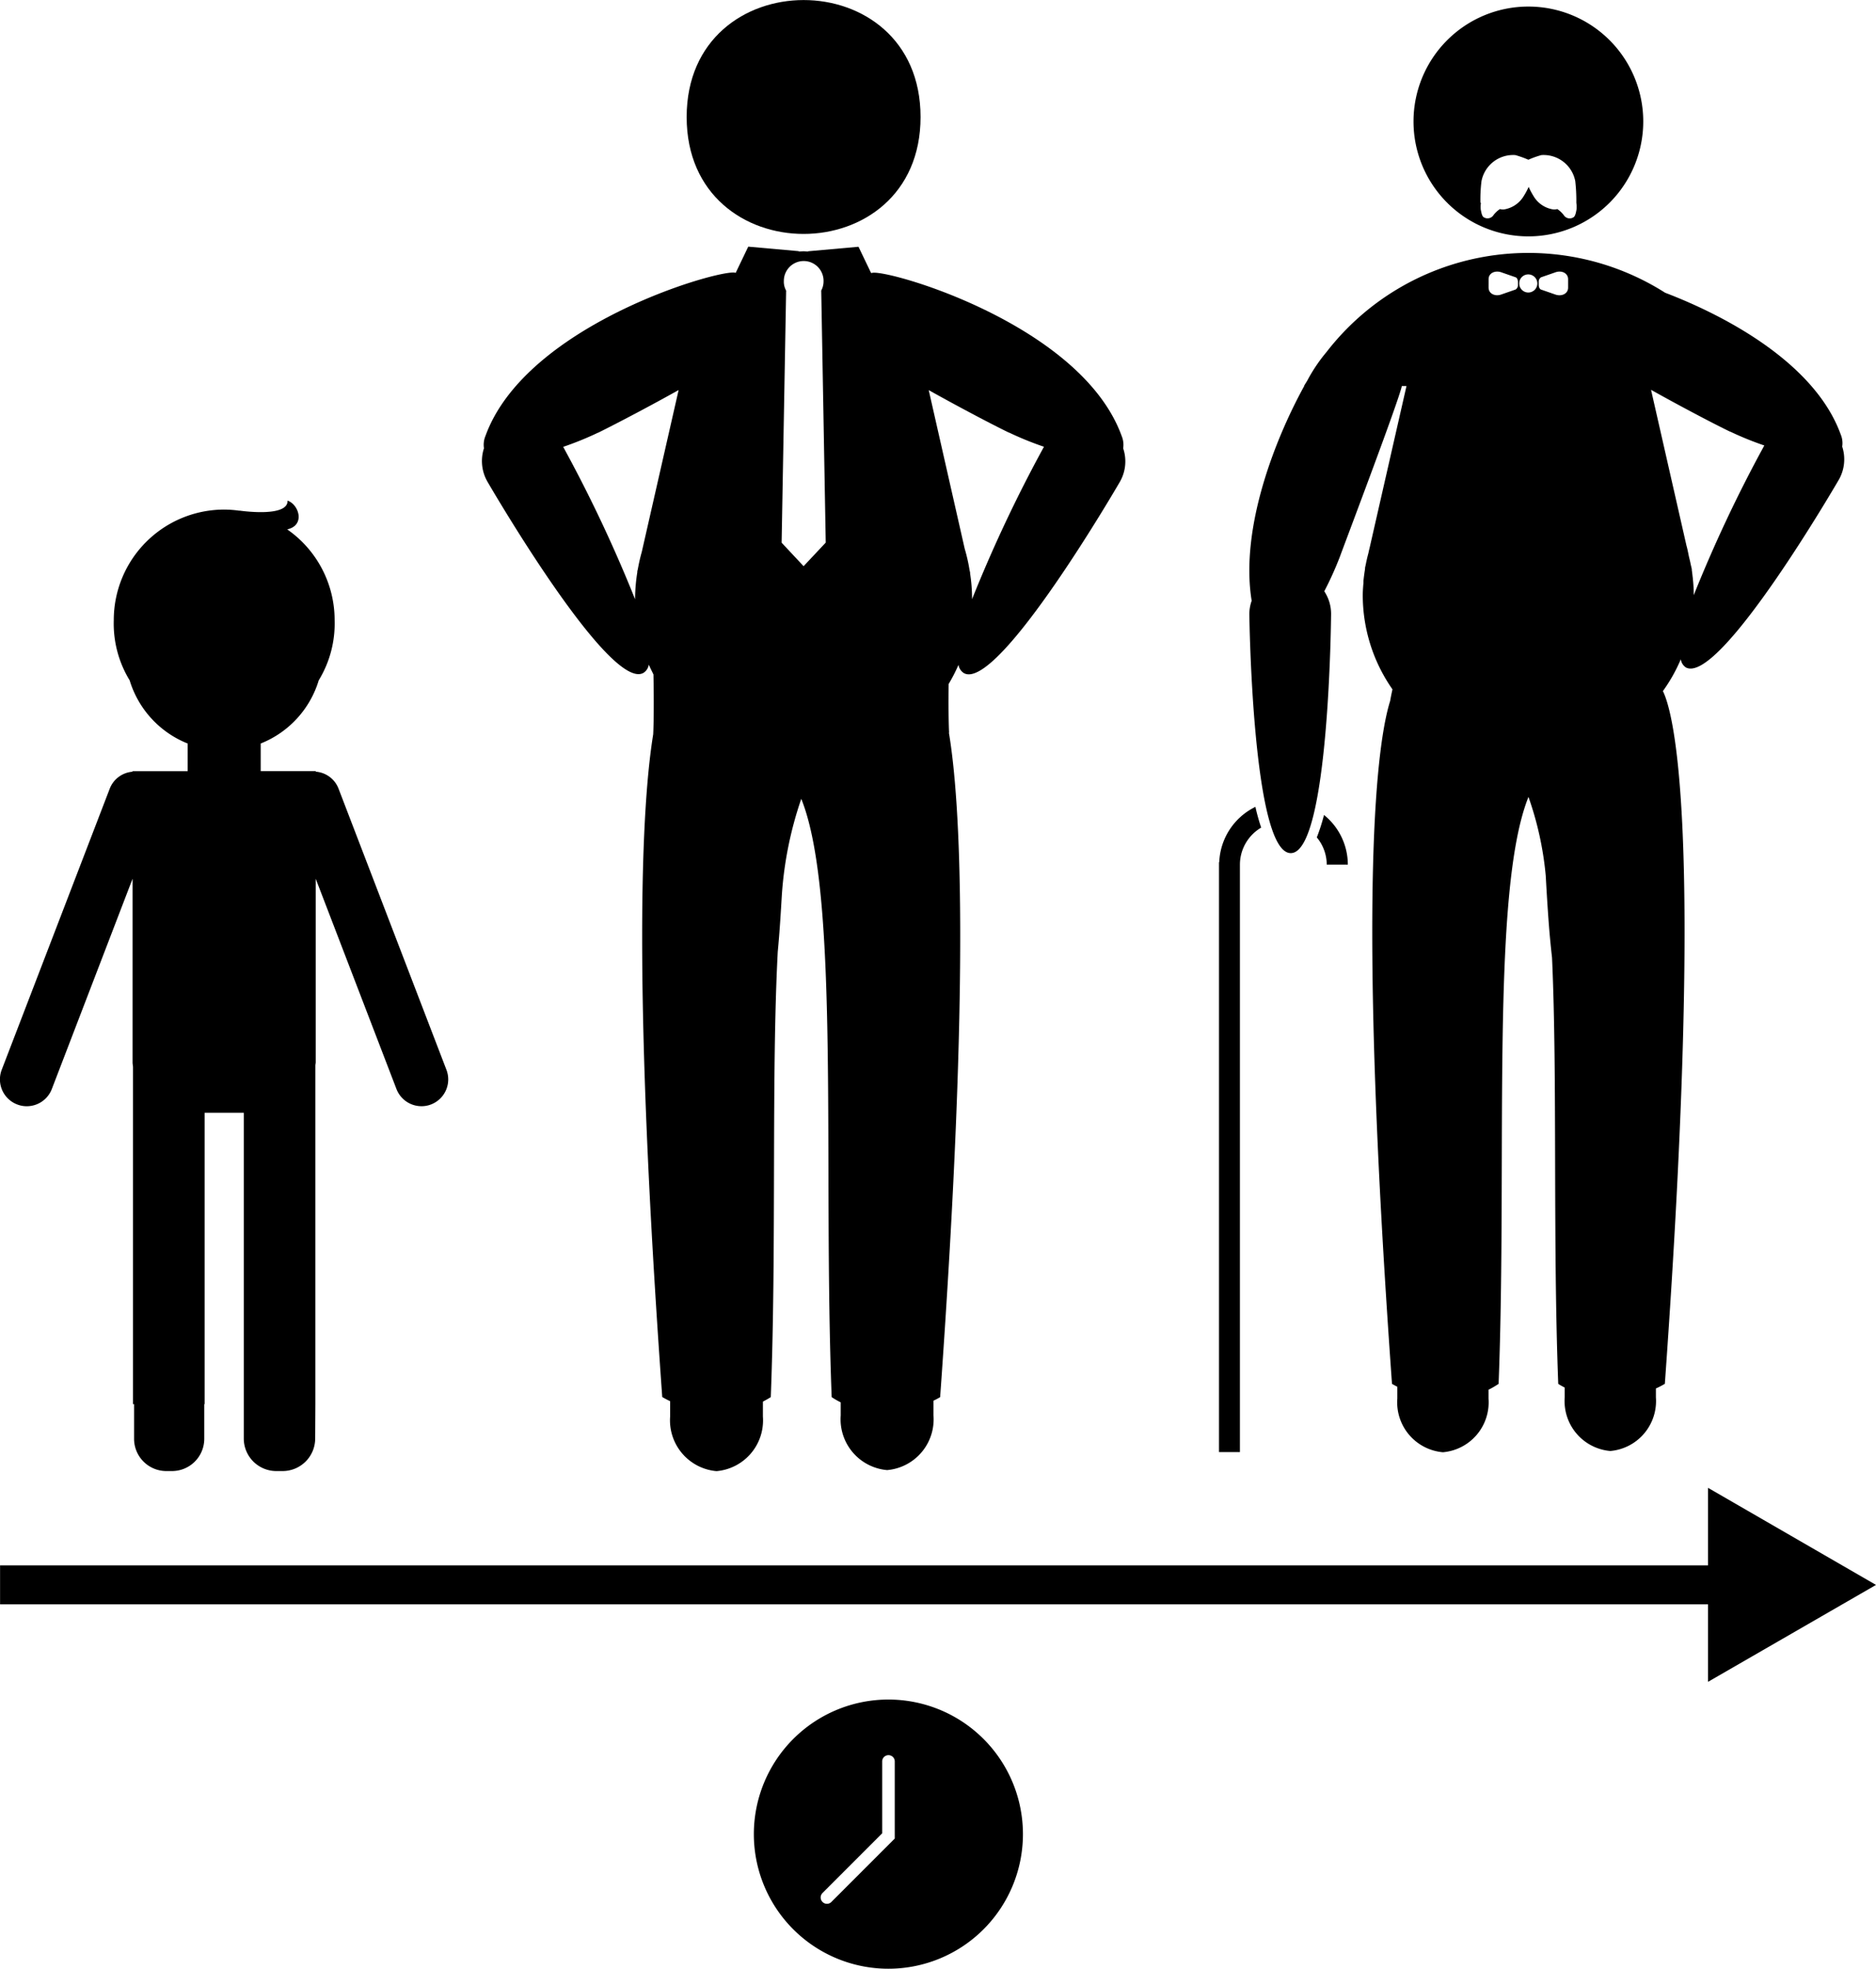 <svg xmlns="http://www.w3.org/2000/svg" width="80.664" height="84.621" viewBox="0 0 80.664 84.621">
  <g id="np_aging_236203_000000" transform="translate(-9.529 -8.559)">
    <path id="Path_559" data-name="Path 559" d="M48.539,83.438a5.785,5.785,0,1,0,5.785,5.785A5.784,5.784,0,0,0,48.539,83.438Zm.274,5.975-2.725,2.725a.267.267,0,0,1-.381,0,.271.271,0,0,1,0-.385l2.565-2.565V86.083a.271.271,0,0,1,.541,0l0,3.331Z" transform="translate(-0.811 -1.828)"/>
    <path id="Path_560" data-name="Path 560" d="M82.971,77.444H9.532v1.673H82.971v3.331l7.222-4.165-7.222-4.173Z" transform="translate(0 -1.6)"/>
    <path id="Path_561" data-name="Path 561" d="M76.767,18.726a4.939,4.939,0,1,0-4.939-4.939A4.938,4.938,0,0,0,76.767,18.726Zm-2.062-1.444a6.308,6.308,0,0,1,.046-.93,1.385,1.385,0,0,1,1.456-1.12,4.4,4.4,0,0,1,.56.2,3.88,3.88,0,0,1,.56-.2,1.385,1.385,0,0,1,1.456,1.12,7.487,7.487,0,0,1,.046.93h0a1.238,1.238,0,0,1,.008.29c-.023.118-.05.29-.133.335a.3.3,0,0,1-.419-.1,1.17,1.17,0,0,0-.274-.255.47.47,0,0,1-.183.015,1.192,1.192,0,0,1-.85-.591,3.245,3.245,0,0,1-.2-.377,2.756,2.756,0,0,1-.2.377,1.214,1.214,0,0,1-.85.591.47.47,0,0,1-.183-.015,1.1,1.1,0,0,0-.274.255.306.306,0,0,1-.419.1c-.084-.046-.107-.213-.133-.335a1.233,1.233,0,0,1,.008-.29h-.011Z" transform="translate(-1.521 -0.007)"/>
    <path id="Path_562" data-name="Path 562" d="M67.566,45.429a1.836,1.836,0,0,1,.427,1.17H68.9a2.746,2.746,0,0,0-1.025-2.134,8.243,8.243,0,0,1-.309.964Z" transform="translate(-1.417 -0.876)"/>
    <path id="Path_563" data-name="Path 563" d="M63.254,71.841h.9V46.594h0A1.849,1.849,0,0,1,65.068,45a8.743,8.743,0,0,1-.248-.892,2.768,2.768,0,0,0-1.555,2.378h-.011v25.35Z" transform="translate(-1.311 -0.868)"/>
    <path id="Path_564" data-name="Path 564" d="M66.373,45.5c1.658,0,1.734-10.286,1.734-10.286a1.757,1.757,0,0,0-.293-.968,14.208,14.208,0,0,0,.667-1.475c.461-1.242,2.534-6.715,2.668-7.347h.2l-1.593,6.989c-.023.08-.034.16-.057.24-.038.145-.072.29-.1.438a.113.113,0,0,0-.008.038l-.027.114h.008c-.008.034-.008.069-.015.107-.023.145-.042.293-.057.438,0,.053,0,.111-.008.164-.011.149-.023.3-.023.45a7.062,7.062,0,0,0,1.277,4.059c-.034.156-.069.32-.1.5-.522,1.658-1.471,7.736.08,29.352,0,0,.084.05.229.126v.507a2.153,2.153,0,0,0,1.955,2.306h.011a2.153,2.153,0,0,0,1.955-2.306v-.381a3.64,3.64,0,0,0,.434-.252c.377-9.844-.347-21.165,1.284-25.228a13.993,13.993,0,0,1,.743,3.392c.05.926.107,1.78.156,2.374.027.316.065.709.114,1.143.236,5.213.03,12.065.267,18.319.091.061.187.111.278.16v.419a2.153,2.153,0,0,0,1.955,2.306h.011a2.153,2.153,0,0,0,1.955-2.306v-.381a3.669,3.669,0,0,0,.385-.2c1.734-24.188.339-28.924-.084-29.775a6.976,6.976,0,0,0,.77-1.368.51.51,0,0,0,.21.347c1.444.819,6.593-8.079,6.593-8.079a1.766,1.766,0,0,0,.137-1.41.956.956,0,0,0-.065-.522c-1.09-3.011-4.825-5.049-7.549-6.09a10.968,10.968,0,0,0-14.558,2.546,6.985,6.985,0,0,0-.827,1.227c-.046.08-.1.156-.141.236h.008c-1.17,2.119-2.778,6.025-2.26,9.23a1.767,1.767,0,0,0-.1.572S64.716,45.5,66.373,45.5ZM85.26,27.379a13.7,13.7,0,0,0,1.475.6A59.407,59.407,0,0,0,83.7,34.414c0-.015,0-.03,0-.05a6.239,6.239,0,0,0-.038-.655c0-.034-.008-.065-.011-.1-.011-.1-.023-.206-.038-.3h.008l-.027-.114c-.008-.046-.023-.088-.03-.133-.019-.1-.046-.206-.069-.3-.034-.16-.061-.32-.107-.476l-1.524-6.7c1.079.606,2.6,1.414,3.4,1.8ZM77.036,20.95a.22.22,0,0,1,.1-.2l.625-.217c.252-.088.537.03.537.3v.362c0,.267-.282.385-.537.3l-.625-.217c-.061-.019-.1-.111-.1-.2Zm-.45-.324a.389.389,0,1,1-.389.389A.385.385,0,0,1,76.586,20.626Zm-1.707.206c0-.267.282-.385.537-.3l.625.217c.061.019.1.111.1.2v.126a.22.22,0,0,1-.1.2l-.625.217c-.252.088-.537-.03-.537-.3Z" transform="translate(-1.344 -0.272)"/>
    <path id="Path_565" data-name="Path 565" d="M49.85,13.589c0,6.7-10.057,6.7-10.057,0s10.057-6.707,10.057,0" transform="translate(-0.739)"/>
    <path id="Path_566" data-name="Path 566" d="M31,29.517s5.244,9.062,6.715,8.228a.511.511,0,0,0,.229-.354c.061.145.133.282.2.423.034,1.8-.011,2.572-.011,2.572-.488,3.011-.907,10.415.389,28.486,0,0,.126.076.339.179v.659a2.192,2.192,0,0,0,1.989,2.347h.011a2.189,2.189,0,0,0,1.989-2.347v-.64c.114-.061.225-.122.339-.194.252-6.566.019-13.788.3-19.15.015-.149.027-.293.038-.423.046-.514.091-1.219.137-2A15.985,15.985,0,0,1,44.5,43.16c1.665,4.127.922,15.682,1.307,25.716a3.4,3.4,0,0,0,.389.225v.564a2.192,2.192,0,0,0,1.989,2.347h.011a2.189,2.189,0,0,0,1.989-2.347v-.636a3.121,3.121,0,0,0,.286-.152c1.307-18.232.869-25.605.377-28.562h.008s-.038-.636-.019-2.092a6.978,6.978,0,0,0,.423-.823.511.511,0,0,0,.229.354c1.471.831,6.715-8.228,6.715-8.228a1.761,1.761,0,0,0,.137-1.433.986.986,0,0,0-.065-.53c-1.768-4.878-10.35-7.252-10.758-7-.008-.008-.015-.011-.023-.019l-.534-1.113-2.172.194v.011c-.061,0-.122-.011-.187-.011s-.137.008-.206.011V19.62l-2.176-.194-.541,1.128c-.438-.236-8.994,2.138-10.758,7.008a.986.986,0,0,0-.065.53A1.78,1.78,0,0,0,31,29.517Zm22.435-2.1a13.858,13.858,0,0,0,1.5.61,60.219,60.219,0,0,0-3.091,6.551c0-.015,0-.03,0-.046a7.183,7.183,0,0,0-.088-1.079h.008l-.027-.118a7.269,7.269,0,0,0-.21-.926L49.98,25.592c1.094.614,2.641,1.437,3.453,1.829Zm-9.684-6.49a.854.854,0,1,1,1.707,0,.828.828,0,0,1-.1.385l.194,10.834L44.6,33.16l-.945-1.01.194-10.834A.816.816,0,0,1,43.749,20.932ZM41.684,20.547Zm-5.915,6.875c.812-.4,2.359-1.216,3.457-1.833l-1.585,6.962c-.069.24-.122.484-.168.732l-.027.114h.008a7.494,7.494,0,0,0-.1,1.139c0,.015,0,.03,0,.046a60.2,60.2,0,0,0-3.091-6.551,13.87,13.87,0,0,0,1.5-.61Z" transform="translate(-0.518 -0.265)"/>
    <path id="Path_567" data-name="Path 567" d="M10.27,56.57a1.123,1.123,0,0,0,.412.076,1.154,1.154,0,0,0,1.075-.739l3.472-9.039v7.892c0,.069.015.133.019.2V69.45h.046v1.494a1.388,1.388,0,0,0,1.383,1.383h.252a1.388,1.388,0,0,0,1.383-1.383V69.45h.015V56.927h1.684V59.98c0,.008,0,.019,0,.027V70.932A1.4,1.4,0,0,0,21.4,72.327h.286a1.4,1.4,0,0,0,1.395-1.395l.008-1.482h0V54.9c0-.05.015-.1.015-.145v-.53l0-.225V46.867l3.472,9.039a1.154,1.154,0,0,0,1.075.739,1.123,1.123,0,0,0,.412-.076,1.152,1.152,0,0,0,.663-1.486L24.085,42.994a1.14,1.14,0,0,0-.979-.728v-.023H20.739c0-.011,0-.019,0-.027V41.055a4.246,4.246,0,0,0,2.5-2.732v.008a4.686,4.686,0,0,0,.678-2.58,4.748,4.748,0,0,0-2.039-3.9c.793-.175.5-1.075.015-1.235.027.743-2.073.427-2.073.427l.019.008A4.93,4.93,0,0,0,19.173,31a4.751,4.751,0,0,0-4.752,4.752,4.677,4.677,0,0,0,.678,2.58v-.008a4.256,4.256,0,0,0,2.5,2.732v1.162c0,.011,0,.019,0,.027H15.225v.023a1.144,1.144,0,0,0-.979.732L9.6,55.087a1.153,1.153,0,0,0,.667,1.482Z" transform="translate(0 -0.538)"/>
  </g>
</svg>
